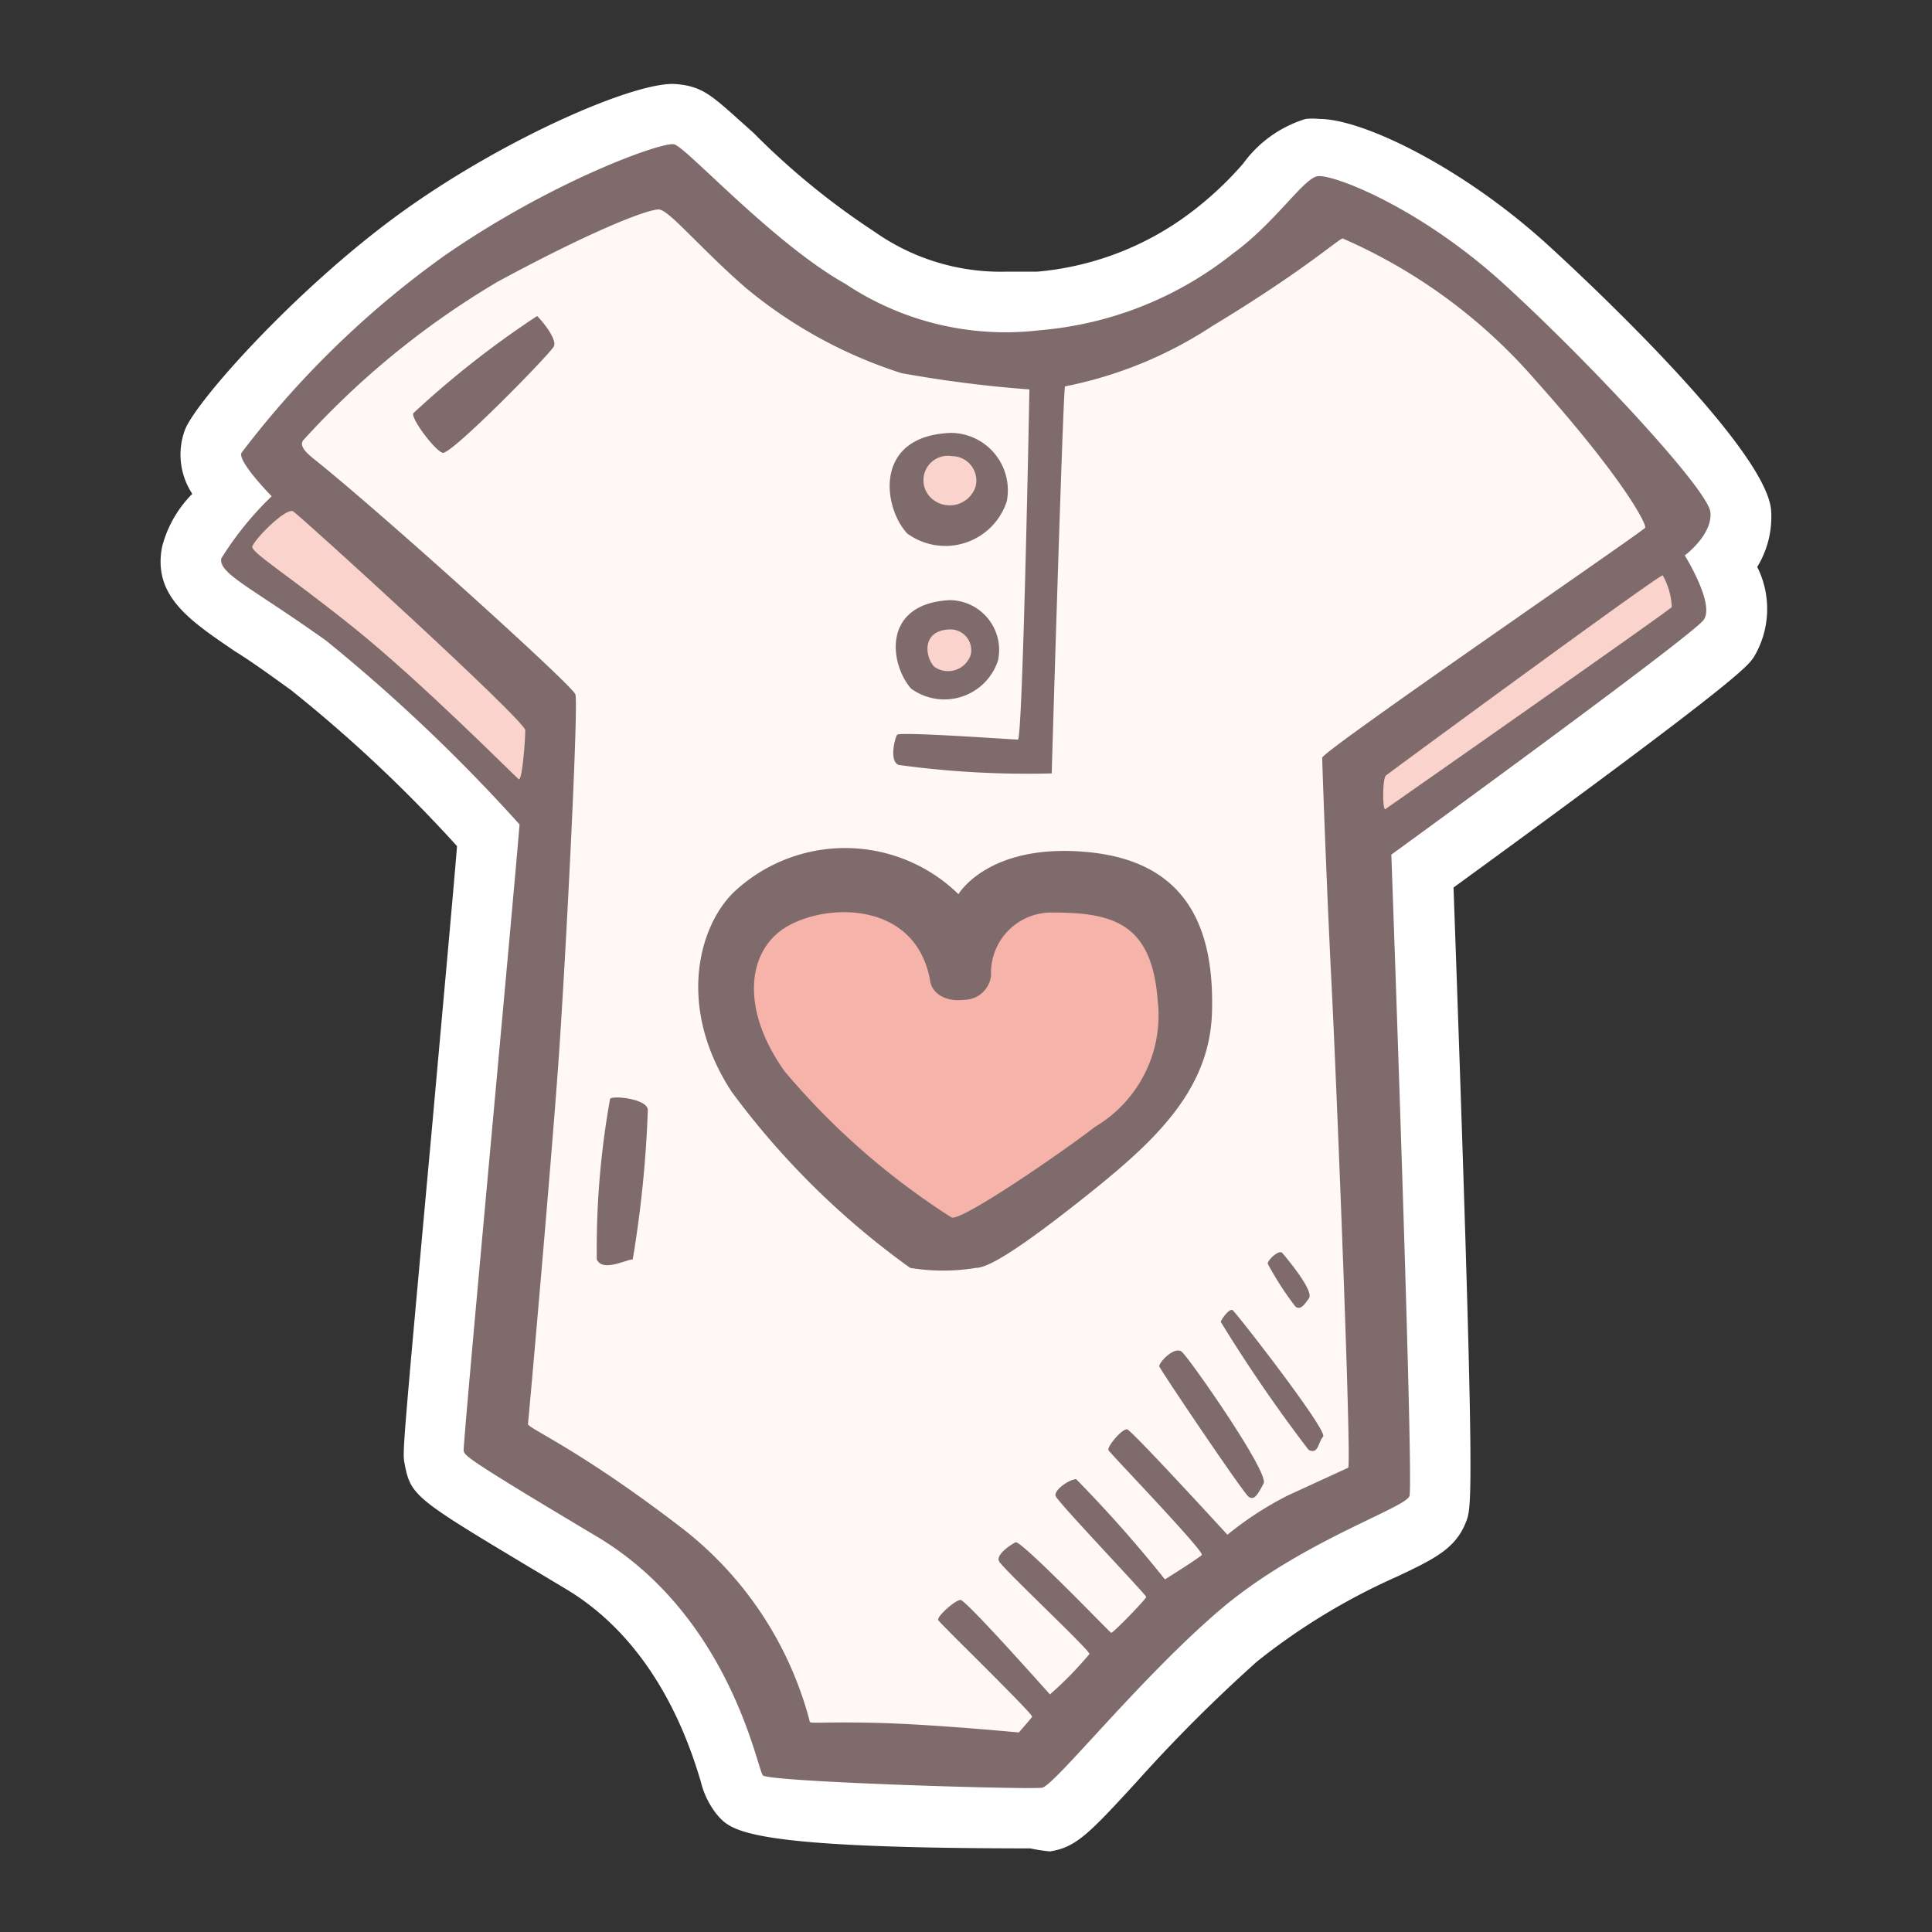 <svg id="Layer_1" data-name="Layer 1" xmlns="http://www.w3.org/2000/svg" width="64" height="64" viewBox="0 0 64 64"><rect x="0" y="0" width="64" height="64" fill="#333333" stroke="none"/><defs><style>.cls-1{fill:#fff;}.cls-2{fill:#806b6c;}.cls-3{fill:#fad3cd;}.cls-4{fill:#fff8f4;}.cls-5{fill:#f6b3aa;}</style></defs><title>rompers-girl</title><path class="cls-1" d="M34.13,61.23c-9.42,0-9.91-.57-10.38-1.12A2.82,2.82,0,0,1,23.21,59c-.34-1.12-1.4-4.53-4.46-6.36-5-3-5.13-3-5.35-4.17-.07-.37-.07-.37.94-11.44.32-3.59.66-7.28.8-9a47,47,0,0,0-5.5-5.17c-.76-.55-1.39-1-1.88-1.3-1.46-1-2.71-1.81-2.39-3.45a3.84,3.84,0,0,1,1-1.75,2.36,2.36,0,0,1-.24-2.13c.4-1,3.88-4.88,7.4-7.36,3.32-2.34,7.36-4.09,8.75-4.09a2.84,2.84,0,0,1,.5.06c.67.15,1,.51,2.18,1.56a24.59,24.59,0,0,0,4,3.27A7.26,7.26,0,0,0,33.29,9l1.06,0a9.87,9.87,0,0,0,5.34-2.15,11.25,11.25,0,0,0,1.49-1.43,4,4,0,0,1,2.07-1.48,2.38,2.38,0,0,1,.46,0c1.41,0,4.66,1.56,7.46,4.08.07.06,7.31,6.6,7.5,8.88a3.17,3.17,0,0,1-.46,1.88,3.1,3.1,0,0,1-.12,3c-.22.31-.54.78-9.94,7.62.72,20.2.61,20.5.42,21-.34.88-1,1.22-2.3,1.83a21.28,21.28,0,0,0-4.63,2.81,51,51,0,0,0-4,4c-1.56,1.7-2,2.16-2.86,2.29A5.22,5.22,0,0,1,34.13,61.23Z"/><path class="cls-2" d="M17.21,27.31a56.47,56.47,0,0,0-6.41-6.09C8.3,19.44,7.24,19,7.33,18.5A10.63,10.63,0,0,1,9,16.44S7.86,15.28,8,15A31.27,31.27,0,0,1,14.68,8.5C18.27,6,21.93,4.69,22.33,4.78S25.61,8.06,28,9.4a9.57,9.57,0,0,0,6.44,1.54,11.84,11.84,0,0,0,6.4-2.54c1.38-1,2.32-2.46,2.79-2.56s3.37,1,6.18,3.56,6.78,6.82,6.85,7.57-.85,1.43-.85,1.43,1,1.6.63,2.13-10.35,7.78-10.35,7.78.75,20.84.6,21.25S43,51.09,40.33,53.4s-5.4,5.75-5.81,5.82-9.06-.19-9.25-.41-1.09-5.28-5.5-7.91-4.37-2.68-4.41-2.84S17.08,29.06,17.21,27.31Z"/><path class="cls-3" d="M8.36,18.09c.17-.34,1.13-1.28,1.35-1.15s7.69,6.93,7.69,7.25-.1,1.71-.22,1.62-3.19-3.19-5.44-5S8.27,18.28,8.36,18.09Z"/><path class="cls-4" d="M10.38,15.19c-.19-.16-.48-.4-.34-.6a27.75,27.75,0,0,1,6.45-5.26c3.22-1.74,5-2.41,5.34-2.39s1.33,1.25,2.88,2.6a15.38,15.38,0,0,0,5.15,2.82,40.37,40.37,0,0,0,4.24.54c0,.13-.22,11.6-.38,11.6s-3.92-.27-4-.16-.27.88.05,1a31.29,31.29,0,0,0,5.07.28c0-.12.38-12.81.44-12.82a13.73,13.73,0,0,0,4.88-2c3-1.81,4.2-2.9,4.32-2.9a17.92,17.92,0,0,1,6.38,4.69c2.94,3.29,3.69,4.78,3.64,4.89s-10.7,7.4-10.7,7.62.15,4.38.31,7.52.67,15.89.55,16l-2,.92a11,11,0,0,0-2,1.3s-3.16-3.45-3.32-3.49-.68.58-.62.69,3.19,3.36,3.09,3.47-1.22.81-1.22.81A42.84,42.84,0,0,0,35.65,49c-.22,0-.75.36-.68.56s3,3.27,3,3.34-1.11,1.21-1.16,1.19-3-3.09-3.17-3-.64.4-.55.62,3,2.94,3,3.08a12,12,0,0,1-1.31,1.34S32,53,31.82,53s-.8.56-.74.67,3.16,3.12,3.11,3.2-.44.52-.44.52-2.93-.28-4.81-.32-2.14.05-2.12-.06a11.89,11.89,0,0,0-4.27-6.42c-3.4-2.61-5.08-3.28-5.06-3.42s.75-8.38,1-11.86.68-12,.57-12.31S12.5,16.87,10.38,15.19Z"/><path class="cls-2" d="M13.69,13.69a31.23,31.23,0,0,1,4.1-3.22c.14.12.67.76.56,1S14.93,15.09,14.66,15,13.61,13.86,13.69,13.69Z"/><path class="cls-2" d="M31.52,14.34a1.9,1.9,0,0,1,1.83,2.27,2.14,2.14,0,0,1-3.3,1.06C29.24,16.79,28.93,14.42,31.52,14.34Z"/><path class="cls-3" d="M31.54,15.11a.81.81,0,0,1,.78,1,.9.9,0,0,1-1.4.45A.81.81,0,0,1,31.54,15.11Z"/><path class="cls-2" d="M31.46,19.88a1.65,1.65,0,0,1,1.6,2,1.87,1.87,0,0,1-2.88.93C29.47,22,29.2,20,31.46,19.88Z"/><path class="cls-3" d="M31.48,20.85a.69.69,0,0,1,.68.83.79.79,0,0,1-1.22.4C30.64,21.75,30.52,20.87,31.48,20.85Z"/><path class="cls-2" d="M31.75,29.62s1-1.72,4.32-1.39,4.15,2.6,4.08,5.28-2,4.39-4.35,6.25S32.66,42,32.33,42A6.62,6.62,0,0,1,30.15,42a26.58,26.58,0,0,1-5.91-5.83c-1.88-2.87-1.06-5.62.16-6.7A5.38,5.38,0,0,1,31.75,29.62Z"/><path class="cls-5" d="M30.82,32.53c.05.29.39.67,1.11.59a.9.9,0,0,0,.9-.81,2,2,0,0,1,2.08-2.08c2,0,3.25.39,3.44,2.91a4.29,4.29,0,0,1-2.08,4.19c-1,.78-4.42,3.14-4.75,3A24.35,24.35,0,0,1,26,35.5c-1.48-2.06-1.28-4.05.11-4.83S30.38,29.89,30.82,32.53Z"/><path class="cls-2" d="M20.21,36.4c.09-.12,1.26,0,1.25.38a37.92,37.92,0,0,1-.5,4.94c-.21,0-1,.43-1.19,0A28,28,0,0,1,20.21,36.4Z"/><path class="cls-2" d="M38.4,45.26c0-.14.51-.68.75-.48s2.9,4,2.71,4.36-.31.58-.5.44S38.41,45.34,38.4,45.26Z"/><path class="cls-2" d="M40.44,43.79c0-.06.28-.46.39-.39s3.17,4,3,4.19-.15.6-.48.44A49.6,49.6,0,0,1,40.44,43.79Z"/><path class="cls-2" d="M42,41.87c-.05-.08.36-.5.48-.36s1.06,1.25.88,1.5-.28.38-.44.28A10,10,0,0,1,42,41.87Z"/><path class="cls-3" d="M45.91,26.79c-.12.17-.12-1,0-1.1S55,19,55.08,19.06a2.33,2.33,0,0,1,.3,1.05C55.3,20.22,46,26.73,45.91,26.79Z"/></svg>